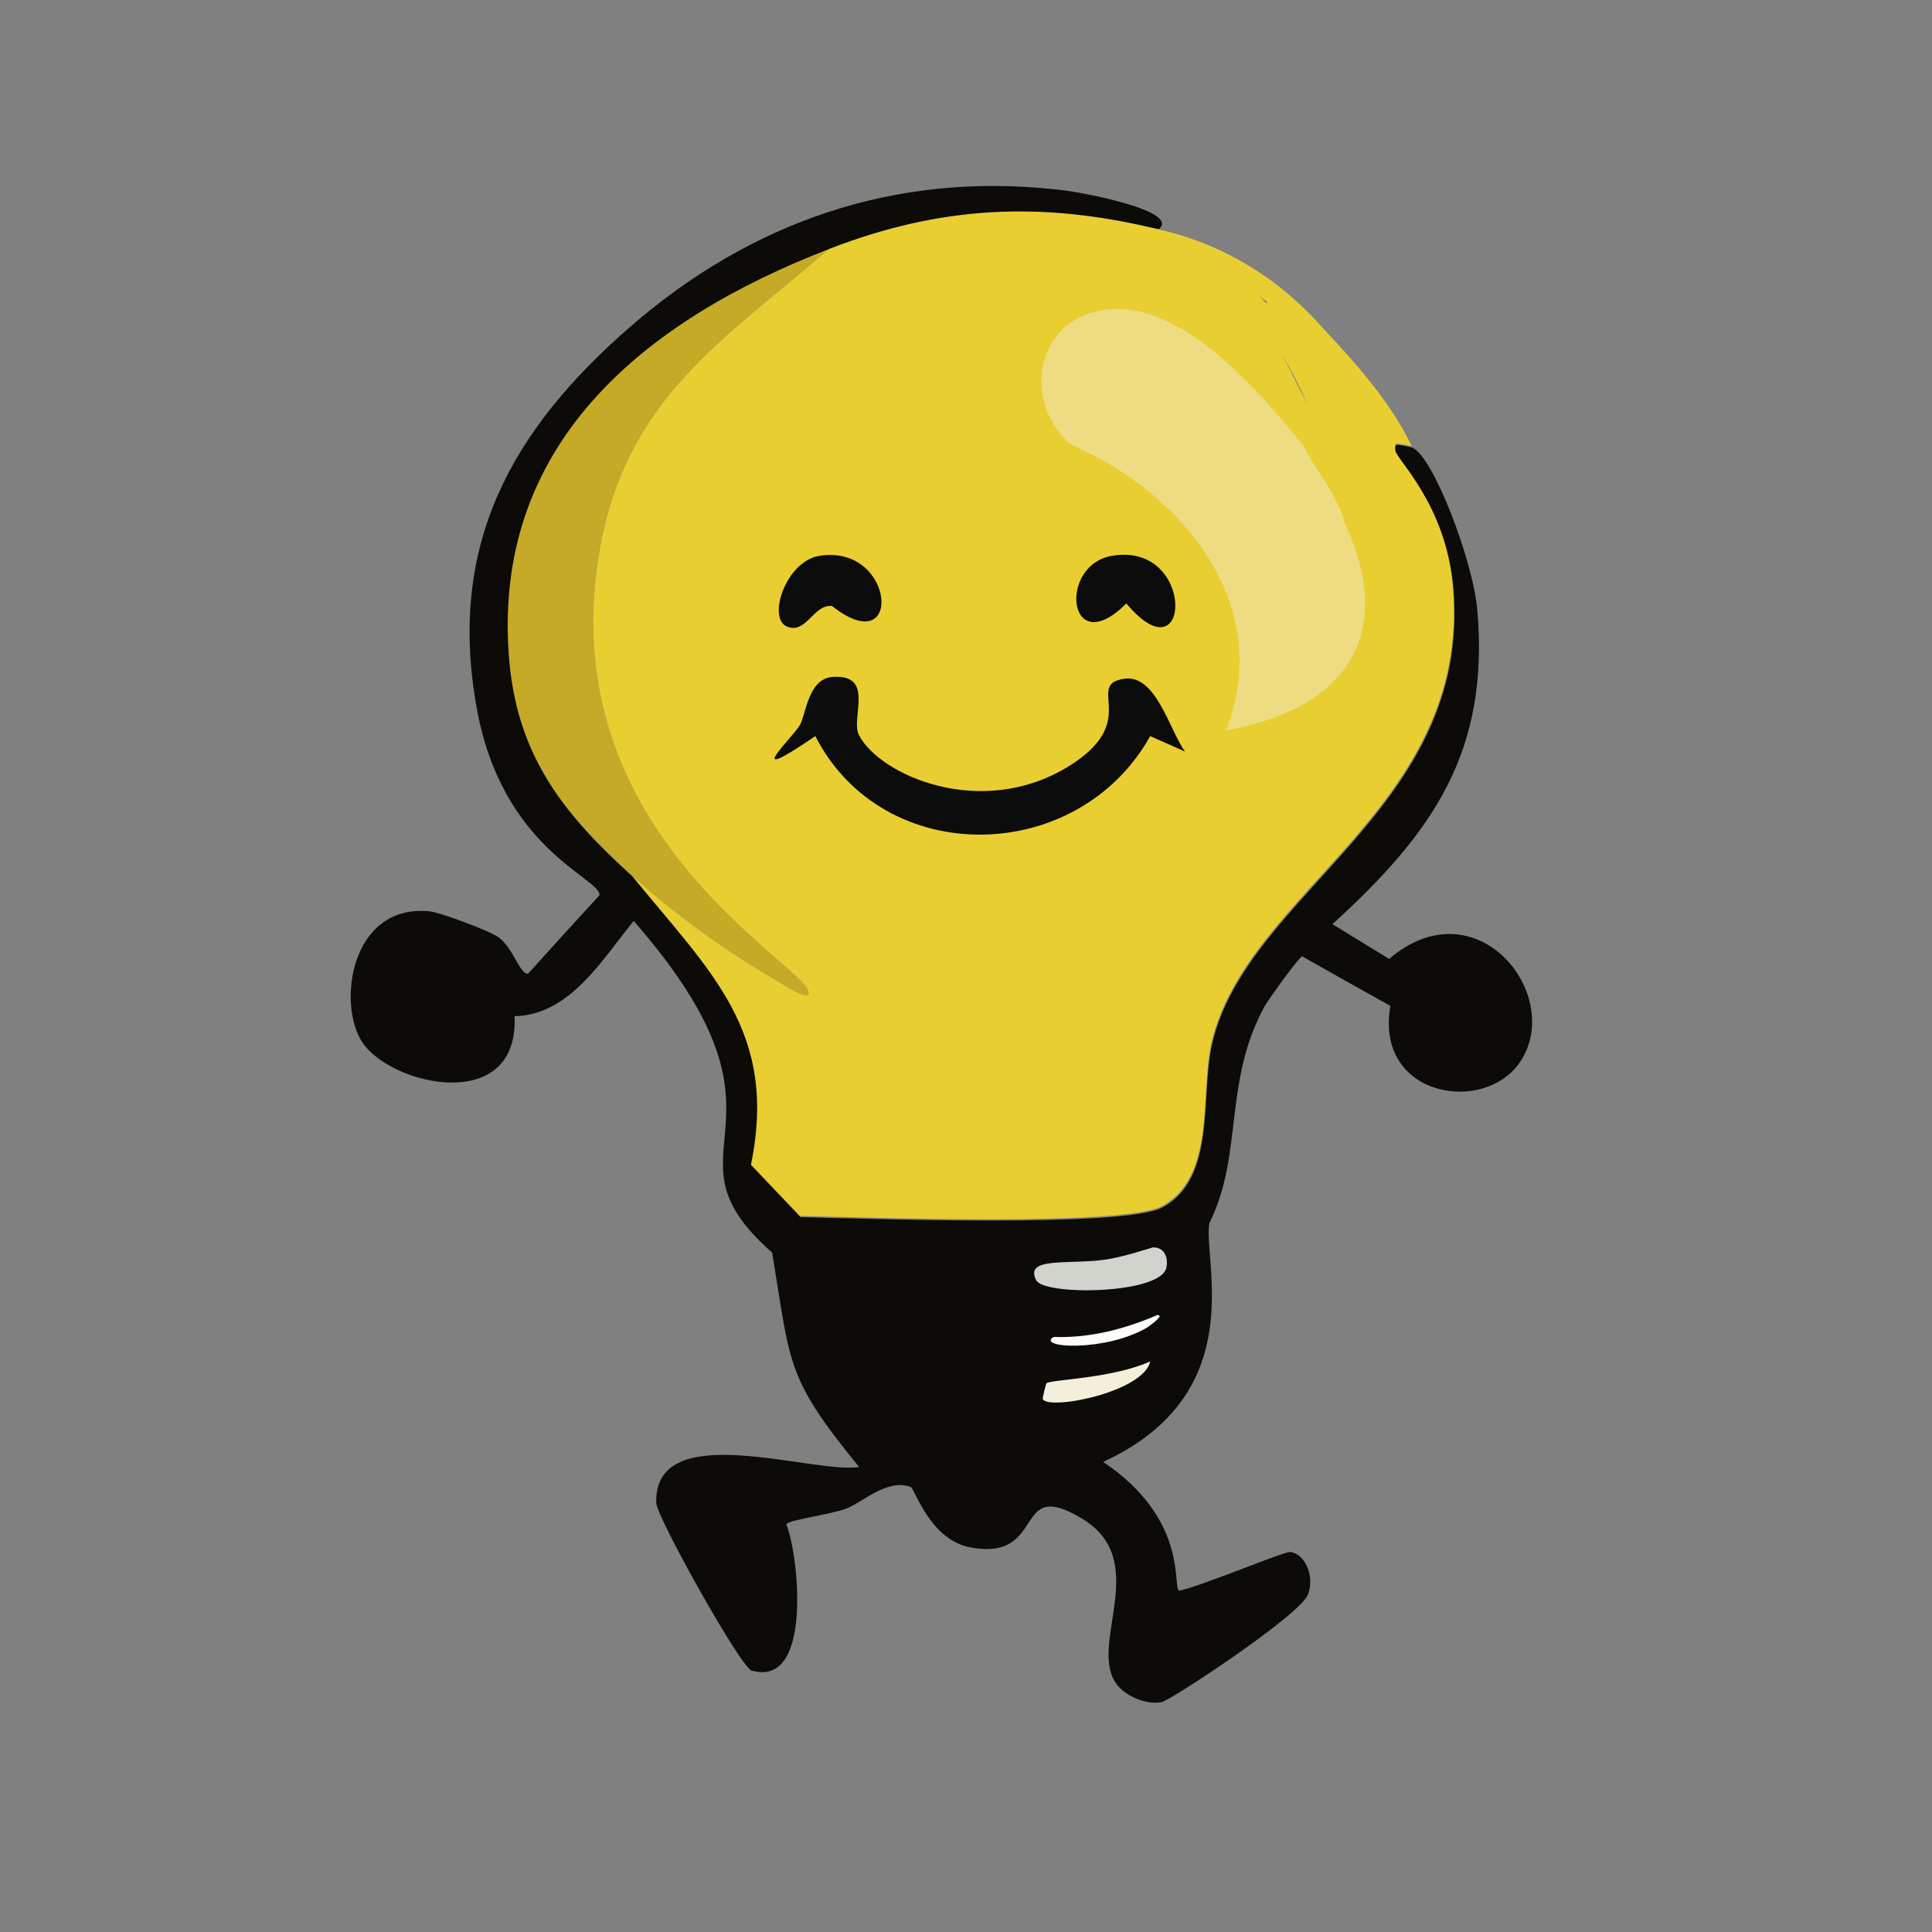 <?xml version="1.0" encoding="utf-8"?>
<!-- Generator: Adobe Illustrator 28.2.0, SVG Export Plug-In . SVG Version: 6.00 Build 0)  -->
<svg version="1.1" xmlns="http://www.w3.org/2000/svg" xmlns:xlink="http://www.w3.org/1999/xlink" x="0px" y="0px"
	 viewBox="0 0 300 300" style="enable-background:new 0 0 300 300;" xml:space="preserve"><rect x="0" y="0" width="300" height="300" fill="#808080" stroke="none"/>
<style type="text/css">
	.st0{fill:none;}
	.st1{fill:#04375E;}
	.st2{fill:#F3F0E8;}
	.st3{fill:#0A0A09;}
	.st4{fill:#F0E6BE;}
	.st5{fill:#575C43;}
	.st6{fill:#EADA95;}
	.st7{fill:#656848;}
	.st8{fill:#1C1E13;}
	.st9{fill:#D2C587;}
	.st10{fill:#9FA069;}
	.st11{fill:#7A7E56;}
	.st12{fill:#94967A;}
	.st13{fill:#F6F0D8;}
	.st14{fill:#B5D6E1;}
	.st15{fill:#29667E;}
	.st16{fill:#0C5F92;}
	.st17{fill:#25556C;}
	.st18{fill:#6090A1;}
	.st19{fill:#E5F1F2;}
	.st20{fill:#AB1717;}
	.st21{fill:#867651;}
	.st22{fill:#DE302D;}
	.st23{display:none;}
	.st24{display:inline;fill:#B1B7AD;}
	.st25{display:inline;fill:#204134;}
	.st26{display:inline;fill:#2C625E;}
	.st27{display:inline;fill:#6F7B6A;}
	.st28{display:inline;fill:#3C706D;}
	.st29{fill:#0D1D11;}
	.st30{fill:#122E20;}
	.st31{fill:#DDCB81;}
	.st32{fill:#FDFDFC;}
	.st33{fill:#F2EFBF;}
	.st34{fill:#070808;}
	.st35{fill:#E8DD9F;}
	.st36{fill:#78C6CE;}
	.st37{fill:#FCF7EA;}
	.st38{display:inline;fill:#C7CDBF;}
	.st39{display:inline;fill:#F5F2ED;}
	.st40{display:inline;fill:#E3E5D7;}
	.st41{fill:#F5F2ED;}
	.st42{fill:#0C0C0C;}
	.st43{fill:#125764;}
	.st44{fill:#EFDD81;}
	.st45{fill:#84B1AF;}
	.st46{fill:#F0E6A5;}
	.st47{fill:#EEEBC0;}
	.st48{fill:#485E5D;}
	.st49{fill:#62845D;}
	.st50{fill:#7F9160;}
	.st51{fill:#1F8A9A;}
	.st52{fill:#D4E6EA;}
	.st53{fill:#0D2F4B;}
	.st54{fill:#9EC5C0;}
	.st55{fill:#23301D;}
	.st56{fill:#A0A665;}
	.st57{fill:#12211D;}
	.st58{display:inline;fill:#BAC4B1;}
	.st59{fill:#DEDD86;}
	.st60{fill:#CAE4E3;}
	.st61{fill:#7FBFC5;}
	.st62{fill:#0B0A08;}
	.st63{fill:#63959A;}
	.st64{fill:#FCFCFA;}
	.st65{fill:#44737A;}
	.st66{fill:#D9DEDA;}
	.st67{fill:#EDE863;}
	.st68{fill:#DCD05F;}
	.st69{fill:#C9B551;}
	.st70{fill:#A69E55;}
	.st71{fill:#E9C754;}
	.st72{fill:#1E1D17;}
	.st73{fill:#F8EE9F;}
	.st74{fill:#FAF4BE;}
	.st75{fill:#5B5A24;}
	.st76{fill:#9A8A31;}
	.st77{fill:#B79D3A;}
	.st78{display:inline;fill:#AFC5BD;}
	.st79{display:inline;fill:#639E8E;}
	.st80{display:inline;fill:#3A594C;}
	.st81{display:inline;fill:#759183;}
	.st82{display:inline;fill:url(#SVGID_1_);}
	.st83{display:inline;fill:#EDE5A1;}
	.st84{display:inline;fill:#C7DBD5;}
	.st85{display:inline;fill:#87ADA8;}
	.st86{fill:#EDE5A1;}
	.st87{fill:#080807;}
	.st88{fill:#F6F2C4;}
	.st89{fill:#C2B140;}
	.st90{fill:#1F1C18;}
	.st91{fill:#DCC04B;}
	.st92{fill:#F1D961;}
	.st93{fill:#292314;}
	.st94{fill:#EFF188;}
	.st95{display:inline;fill:#B2B7B0;}
	.st96{display:inline;fill:#0C0B07;}
	.st97{fill:#C4AA27;}
	.st98{fill:#E8CE31;}
	.st99{fill:#EDDC81;}
	.st100{fill:#0C0B07;}
	.st101{fill:#D1D3CD;}
	.st102{fill:#F3EFDB;}
	.st103{fill:#FDFCFA;}
</style>
<g id="Layer_1">
</g>
<g id="Isolation_Mode">
	<g>
		<g>
			<g>
				<g id="Background_00000115507189641327865470000002675826936202267071_" class="st23">
					<path class="st95" d="M348.9-53.6c0,191.9,0,191.9,0,383.7c-191.9,0-191.9,0-383.7,0c0-191.9,0-191.9,0-383.7
						C157-53.6,157-53.6,348.9-53.6z"/>
					<path class="st96" d="M167.9,269.1c2.1,0.2,5.4,0.7,7.1,1.9c-32.3,3.3-76.5,11.4-107.5,1.7c15.6-3.4,32-2.9,48-3.2
						c0.8,0,1.9,0.5,6.7,0.4C136.8,269.6,153.6,268,167.9,269.1z"/>
					<path class="st95" d="M167.9,269.1c-14.3-1.1-31.1,0.5-45.7,0.7c4.6-5.6,7.7-12.2,8.1-19.5c10.2,1.3,29.2-4,30.7-3.7
						c0.9,0.1,0.9,0,1.3,0.9C163,249,164.1,264,167.9,269.1z"/>
				</g>
				<g>
					<g>
						<path class="st97" d="M98.2,136c-10.5-9.5-17.7-18.3-19.1-33.2c-3.1-33.8,21-53.2,49.8-64.3c-16.1,14-31.2,22.9-35.6,45.9
							c-8.8,45.9,34.3,66.3,32.2,70.1c-0.7,0.4-3.2-1.2-4.7-2.1C112.8,147.8,105.1,142.3,98.2,136z"/>
						<g>
							<path class="st98" d="M179.9,35.6c5.1,3.2,10.9,7.9,14.6,12.6c8,10,10.5,23.9,10.5,11.2c0-3.2-1.5-7.8-2.1-11.1
								c5.8,6.1,12.8,13.4,16.3,21c-0.2-0.1-2.3-0.5-2.4-0.4c-0.3,0.2-0.2,0.5-0.2,0.9c0,1.2,7.9,8.2,9,21.4
								c2.8,34.3-32.1,47.1-37.5,70.8c-1.8,8,0.7,20.8-7.7,25.3c-6,3.2-46.5,1.7-56.2,1.5c-3.8-4-3.8-4-7.7-8.1
								c4.4-20.7-6.4-30-18.4-44.8c6.9,6.3,14.6,11.8,22.7,16.5c1.5,0.9,4,2.5,4.7,2.1c2.1-3.7-41-24.1-32.2-70.1
								c4.4-23,19.5-31.9,35.6-45.9C146.3,32,161.8,31.2,179.9,35.6z"/>
							<g>
								<path class="st99" d="M172.6,48c11.4-0.8,23.1,13,29.8,21.2c2,3.9,5.5,8.1,6.4,12c8.1,17.4,0.2,28.9-18.4,32.2
									c7.5-19.3-6.5-36.8-24.2-44.4C158.3,61.9,161,48.8,172.6,48z"/>
							</g>
						</g>
						<g>
							<path class="st100" d="M179.9,35.6c-18.1-4.4-33.7-3.7-51,3C100.1,49.7,76,69,79.1,102.9c1.4,14.8,8.6,23.7,19.1,33.2
								c12,14.8,22.7,24,18.4,44.8c3.8,4,3.8,4,7.7,8.1c9.8,0.2,50.2,1.7,56.2-1.5c8.4-4.5,5.9-17.3,7.7-25.3
								c5.4-23.7,40.3-36.5,37.5-70.8c-1.1-13.1-9-20.2-9-21.4c0-0.4-0.1-0.8,0.2-0.9c0.1-0.1,2.2,0.3,2.4,0.4
								c3.3,1.4,9.5,17.8,10.1,25.3c1.9,22-7,34.6-22.5,48.7c4.4,2.7,4.4,2.7,8.8,5.4c13.6-11.6,27.2,5.6,20.4,15.9
								c-5.5,8.4-22.7,5.6-20.2-8.6c-6.8-3.8-6.8-3.8-13.7-7.7c-0.5,0.1-5.3,6.8-5.8,7.7c-6.5,11.8-3.3,23.1-8.6,33.7
								c-1.1,5.7,6.6,26.5-16.5,37.1c13.4,9,10.7,19.6,11.8,20c2.9-0.5,16.3-6.1,17.2-6c2.3,0.2,3.9,3.7,2.8,6.6
								c-1.2,3.2-21.3,16.4-22.7,16.7c-2.4,0.5-6-1-7.3-3.2c-3.8-6.3,5.6-18.9-5.1-25.3c-10.9-6.6-5.3,6.6-17.2,4.5
								c-6.4-1.1-8.7-9.1-9.4-9.4c-3.6-1.4-7.6,2.5-10.1,3.4c-2.9,1-8.9,1.7-9.2,2.4c1.9,4.6,4.2,25.5-5.4,22.7
								c-1.7-0.5-14.7-23.8-14.8-26c-0.4-13.4,24.2-4.5,31.5-5.6c-11.4-14-10.6-15.7-13.5-33.3c-18.7-16.4,6.6-19.3-21.5-51.5
								c-4.9,6-9.9,14.6-18.5,14.8c0.7,15.3-19.1,10.8-23.6,4.1c-4-5.9-1.9-21.5,10.3-20.4c1.6,0.1,9.6,3.1,10.9,4.1
								c2.3,1.8,3.2,5.7,4.5,5.6c5.5-6.1,5.5-6.1,11.1-12.2c0.1-2.7-15.2-7.1-19.1-29.2c-4.5-25.1,5.3-42.9,23.8-59
								c18.7-16.3,41.1-24.1,66-21.4C167,29.6,183.6,32.7,179.9,35.6z"/>
							<path class="st101" d="M179,193.7c1.7-0.1,2.5,1.5,2.1,3.2c-1,4.1-19,4.3-20.2,1.9c-1.9-3.7,5-2.4,10.7-3.2
								C174.4,195.2,178.6,193.8,179,193.7z"/>
							<path class="st102" d="M178.6,211.4c-1,4.8-16,7.7-16.7,5.8c0-0.1,0.5-2.4,0.6-2.4C163.1,214.2,172.6,214.1,178.6,211.4z"/>
							<path class="st103" d="M179.7,204.2c1.3,0-1.3,1.7-1.5,1.9c-6.6,3.9-17.4,3.2-14.6,1.5C169.2,207.8,174.6,206.4,179.7,204.2z
								"/>
						</g>
					</g>
				</g>
			</g>
			<g>
				<g>
					<path class="st98" d="M208.1,54.4c-7.1-9.9-17.8-16.9-29.8-19.1c-1.9-0.4-2.7,2.5-0.8,2.9c11.2,2.1,21.4,8.5,28,17.8
						C206.6,57.5,209.2,56,208.1,54.4L208.1,54.4z"/>
				</g>
			</g>
			<g>
				<g>
					<path class="st98" d="M188.3,43.4c6.9,5.3,12.2,12.5,15.2,20.8c0.7,1.9,3.2,1.1,2.9-0.8c-0.9-6.1-3.5-11.8-7.4-16.6
						c-0.6,0.8-1.2,1.6-1.8,2.4c3.5,2.2,5.8,5.8,6.4,9.8c0.1,0.8,1.1,1.2,1.8,1c0.9-0.2,1.2-1,1-1.8c-0.7-4.8-3.7-9.1-7.8-11.6
						c-1.5-0.9-2.9,1.1-1.8,2.4c3.6,4.3,5.9,9.6,6.7,15.2c1-0.3,1.9-0.5,2.9-0.8c-3.2-8.7-8.7-16.4-16-22.1c-0.6-0.5-1.5-0.6-2.1,0
						C187.7,41.8,187.6,42.9,188.3,43.4L188.3,43.4z"/>
				</g>
			</g>
		</g>
		<path class="st42" d="M129.5,105.1c6.4-0.3,2.5,6.5,3.9,9.1c3.3,6.2,18.8,13,32.2,5c11.9-7.1,2.7-12.8,8.9-13.8
			c5-0.8,7.1,8,9.5,11.3c-2.7-1.2-2.7-1.2-5.4-2.4c-11.2,20.1-41.4,20.7-52,0c-12,8.2-3.4,0.1-2.4-1.7
			C125.2,110.8,125.5,105.2,129.5,105.1z"/>
		<path class="st42" d="M172.7,86.3c13.1-2.2,12.3,19.5,2.2,7.4C165.8,102.8,164.2,87.7,172.7,86.3z"/>
		<path class="st42" d="M127.3,86.3c11.8-1.8,13,16.6,1.9,7.8c-2.8-0.3-3.9,4.1-6.7,3.3C118.9,96.5,121.9,87.1,127.3,86.3z"/>
	</g>
</g>
</svg>
